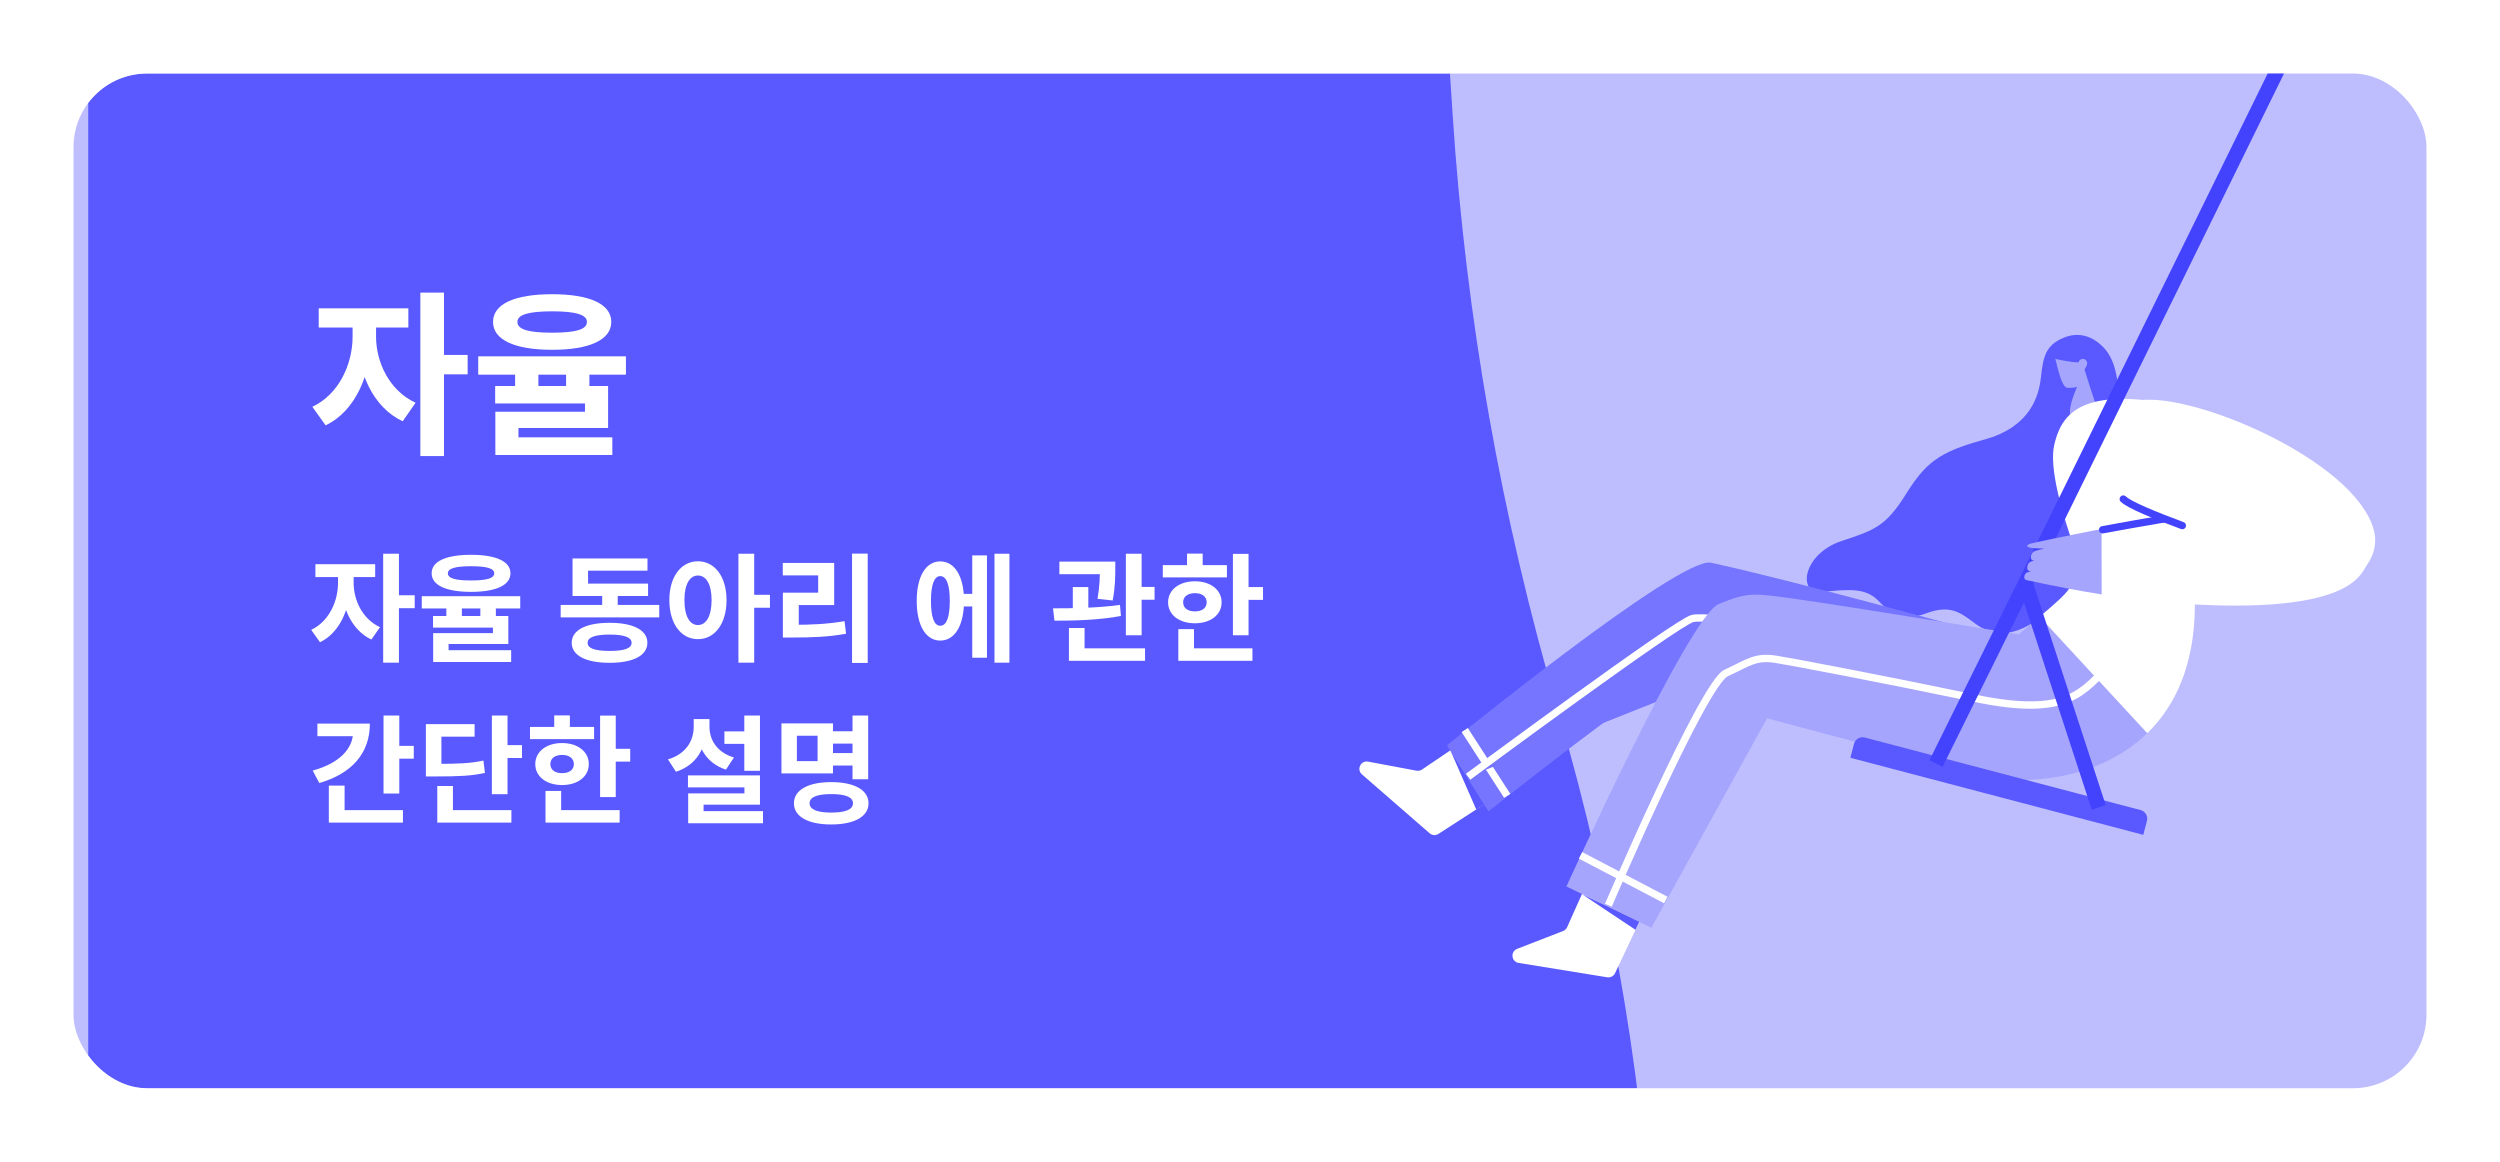 <svg width="340" height="158" viewBox="0 0 340 158" fill="none" xmlns="http://www.w3.org/2000/svg">
<g filter="url(#filter0_d_3189_5502)">
<g clip-path="url(#clip0_3189_5502)">
<rect x="10" y="8" width="320" height="138" rx="10" fill="#BEBEFF"/>
<g filter="url(#filter1_d_3189_5502)">
<path d="M10 -136C10 -141.523 14.477 -146 20 -146H187.475L190.716 -60.5L195.563 13.652C197.36 41.134 202.175 68.335 209.922 94.764V94.764C225.081 146.481 227.461 201.105 216.859 253.945L207.618 300H20C14.477 300 10 295.523 10 290V-136Z" fill="#5959FF"/>
</g>
<path d="M47.952 41.301V43.797C47.952 47.445 46.152 51.597 42.48 53.325L44.28 55.845C48.36 53.925 50.472 48.813 50.472 43.797V41.301H47.952ZM48.624 41.301V43.797C48.624 48.525 50.688 53.397 54.768 55.293L56.52 52.773C52.872 51.093 51.144 47.157 51.144 43.797V41.301H48.624ZM43.344 39.933V42.549H55.536V39.933H43.344ZM57.168 37.797V60.021H60.384V37.797H57.168ZM59.664 46.269V48.909H63.6V46.269H59.664ZM70.054 47.637V51.909H73.222V47.637H70.054ZM76.99 47.637V51.909H80.158V47.637H76.99ZM75.094 38.013C70.006 38.013 67.054 39.333 67.054 41.781C67.054 44.229 70.006 45.573 75.094 45.573C80.158 45.573 83.134 44.229 83.134 41.781C83.134 39.333 80.158 38.013 75.094 38.013ZM75.094 40.341C78.31 40.341 79.822 40.797 79.822 41.781C79.822 42.813 78.31 43.245 75.094 43.245C71.878 43.245 70.366 42.813 70.366 41.781C70.366 40.797 71.878 40.341 75.094 40.341ZM65.038 46.461V48.957H85.126V46.461H65.038ZM67.342 50.493V52.869H79.558V53.997H67.366V58.173H70.51V56.205H82.702V50.493H67.342ZM67.366 57.477V59.877H83.278V57.477H67.366Z" fill="white"/>
<path d="M45.968 75.646V77.31C45.968 79.742 44.768 82.51 42.32 83.662L43.52 85.342C46.24 84.062 47.648 80.654 47.648 77.31V75.646H45.968ZM46.416 75.646V77.31C46.416 80.462 47.792 83.71 50.512 84.974L51.68 83.294C49.248 82.174 48.096 79.55 48.096 77.31V75.646H46.416ZM42.896 74.734V76.478H51.024V74.734H42.896ZM52.112 73.31V88.126H54.256V73.31H52.112ZM53.776 78.958V80.718H56.4V78.958H53.776ZM60.703 79.87V82.718H62.815V79.87H60.703ZM65.327 79.87V82.718H67.439V79.87H65.327ZM64.063 73.454C60.671 73.454 58.703 74.334 58.703 75.966C58.703 77.598 60.671 78.494 64.063 78.494C67.439 78.494 69.423 77.598 69.423 75.966C69.423 74.334 67.439 73.454 64.063 73.454ZM64.063 75.006C66.207 75.006 67.215 75.31 67.215 75.966C67.215 76.654 66.207 76.942 64.063 76.942C61.919 76.942 60.911 76.654 60.911 75.966C60.911 75.31 61.919 75.006 64.063 75.006ZM57.359 79.086V80.75H70.751V79.086H57.359ZM58.895 81.774V83.358H67.039V84.11H58.911V86.894H61.007V85.582H69.135V81.774H58.895ZM58.911 86.43V88.03H69.519V86.43H58.911ZM76.25 80.27V81.966H89.658V80.27H76.25ZM81.898 78.046V80.926H84.01V78.046H81.898ZM77.866 77.374V79.054H88.138V77.374H77.866ZM77.866 73.95V78.446H79.978V75.614H88.058V73.95H77.866ZM82.906 82.702C79.706 82.702 77.754 83.678 77.754 85.422C77.754 87.166 79.706 88.142 82.906 88.142C86.106 88.142 88.042 87.166 88.042 85.422C88.042 83.678 86.106 82.702 82.906 82.702ZM82.906 84.302C84.89 84.302 85.898 84.67 85.898 85.422C85.898 86.19 84.89 86.526 82.906 86.526C80.922 86.526 79.914 86.19 79.914 85.422C79.914 84.67 80.922 84.302 82.906 84.302ZM94.921 74.334C92.665 74.334 91.032 76.382 91.032 79.614C91.032 82.878 92.665 84.926 94.921 84.926C97.177 84.926 98.808 82.878 98.808 79.614C98.808 76.382 97.177 74.334 94.921 74.334ZM94.921 76.27C96.025 76.27 96.776 77.438 96.776 79.614C96.776 81.822 96.025 83.006 94.921 83.006C93.817 83.006 93.081 81.822 93.081 79.614C93.081 77.438 93.817 76.27 94.921 76.27ZM100.425 73.31V88.126H102.569V73.31H100.425ZM102.089 78.894V80.654H104.713V78.894H102.089ZM115.879 73.294V88.158H118.007V73.294H115.879ZM106.471 82.974V84.702H107.783C110.487 84.702 112.663 84.622 115.063 84.19L114.855 82.478C112.503 82.878 110.407 82.974 107.783 82.974H106.471ZM106.455 74.558V76.254H111.271V78.606H106.471V83.614H108.631V80.286H113.447V74.558H106.455ZM130.466 78.766V80.478H132.898V78.766H130.466ZM135.25 73.31V88.126H137.282V73.31H135.25ZM132.226 73.534V87.454H134.226V73.534H132.226ZM127.874 74.35C125.922 74.35 124.674 76.382 124.674 79.726C124.674 83.086 125.922 85.118 127.874 85.118C129.842 85.118 131.106 83.086 131.106 79.726C131.106 76.382 129.842 74.35 127.874 74.35ZM127.874 76.35C128.706 76.35 129.17 77.47 129.17 79.726C129.17 81.998 128.706 83.102 127.874 83.102C127.074 83.102 126.61 81.998 126.61 79.726C126.61 77.47 127.074 76.35 127.874 76.35ZM144.077 74.382V76.094H150.413V74.382H144.077ZM145.901 77.838V81.55H148.013V77.838H145.901ZM149.581 74.382V75.31C149.581 76.334 149.581 77.614 149.261 79.438L151.325 79.662C151.677 77.822 151.677 76.35 151.677 75.31V74.382H149.581ZM153.117 73.31V84.398H155.261V73.31H153.117ZM154.413 77.822V79.566H157.021V77.822H154.413ZM145.373 86.174V87.87H155.725V86.174H145.373ZM145.373 83.406V86.702H147.501V83.406H145.373ZM143.405 82.414C145.949 82.414 149.389 82.35 152.445 81.774L152.317 80.27C149.341 80.686 145.773 80.734 143.213 80.734L143.405 82.414ZM167.676 73.326V84.398H169.804V73.326H167.676ZM169.196 77.838V79.582H171.772V77.838H169.196ZM158.14 74.862V76.526H166.86V74.862H158.14ZM162.508 77.054C160.364 77.054 158.86 78.222 158.86 79.918C158.86 81.614 160.364 82.766 162.508 82.766C164.636 82.766 166.14 81.614 166.14 79.918C166.14 78.222 164.636 77.054 162.508 77.054ZM162.508 78.67C163.452 78.67 164.108 79.118 164.108 79.918C164.108 80.718 163.452 81.15 162.508 81.15C161.564 81.15 160.908 80.718 160.908 79.918C160.908 79.118 161.564 78.67 162.508 78.67ZM161.436 73.294V75.678H163.564V73.294H161.436ZM160.252 86.174V87.87H170.332V86.174H160.252ZM160.252 83.566V86.91H162.38V83.566H160.252ZM52.16 95.31V105.918H54.304V95.31H52.16ZM53.696 99.438V101.182H56.272V99.438H53.696ZM48.032 96.414V97.47C48.032 99.822 46.16 101.806 42.528 102.798L43.424 104.494C47.84 103.214 50.304 100.446 50.304 96.414H48.032ZM43.168 96.414V98.126H49.184V96.414H43.168ZM44.72 108.174V109.87H54.8V108.174H44.72ZM44.72 104.846V108.926H46.864V104.846H44.72ZM66.895 95.31V106.014H69.023V95.31H66.895ZM68.415 99.342V101.086H70.991V99.342H68.415ZM57.919 101.886V103.598H59.151C62.447 103.598 64.143 103.518 65.951 103.118L65.743 101.438C63.967 101.822 62.367 101.886 59.151 101.886H57.919ZM57.919 96.478V102.798H60.031V98.19H64.543V96.478H57.919ZM59.471 108.174V109.87H69.551V108.174H59.471ZM59.471 104.894V109.038H61.599V104.894H59.471ZM81.614 95.326V106.398H83.742V95.326H81.614ZM83.133 99.838V101.582H85.71V99.838H83.133ZM72.078 96.862V98.526H80.797V96.862H72.078ZM76.445 99.054C74.302 99.054 72.797 100.222 72.797 101.918C72.797 103.614 74.302 104.766 76.445 104.766C78.573 104.766 80.078 103.614 80.078 101.918C80.078 100.222 78.573 99.054 76.445 99.054ZM76.445 100.67C77.389 100.67 78.046 101.118 78.046 101.918C78.046 102.718 77.389 103.15 76.445 103.15C75.501 103.15 74.846 102.718 74.846 101.918C74.846 101.118 75.501 100.67 76.445 100.67ZM75.374 95.294V97.678H77.501V95.294H75.374ZM74.189 108.174V109.87H84.269V108.174H74.189ZM74.189 105.566V108.91H76.317V105.566H74.189ZM98.52 97.47V99.166H102.169V97.47H98.52ZM101.225 95.31V102.83H103.353V95.31H101.225ZM93.561 103.454V105.086H101.241V105.902H93.593V109.294H95.689V107.438H103.353V103.454H93.561ZM93.593 108.318V109.966H103.769V108.318H93.593ZM94.344 95.79V96.846C94.344 98.734 93.305 100.542 90.841 101.278L91.928 102.958C94.76 102.062 96.073 99.646 96.073 96.846V95.79H94.344ZM94.76 95.79V96.846C94.76 99.502 96.025 101.79 98.728 102.67L99.817 101.022C97.481 100.318 96.489 98.606 96.489 96.846V95.79H94.76ZM112.839 97.454V99.134H116.615V97.454H112.839ZM112.839 100.414V102.11H116.679V100.414H112.839ZM115.943 95.31V103.982H118.071V95.31H115.943ZM106.279 96.382V103.182H113.287V96.382H106.279ZM111.191 98.062V101.518H108.375V98.062H111.191ZM113.047 104.366C109.911 104.366 107.975 105.438 107.975 107.246C107.975 109.07 109.911 110.126 113.047 110.126C116.183 110.126 118.119 109.07 118.119 107.246C118.119 105.438 116.183 104.366 113.047 104.366ZM113.047 105.998C114.983 105.998 116.007 106.398 116.007 107.246C116.007 108.094 114.983 108.51 113.047 108.51C111.127 108.51 110.103 108.094 110.103 107.246C110.103 106.398 111.127 105.998 113.047 105.998Z" fill="white"/>
<path d="M280.647 43.935C278.192 44.965 277.87 46.519 277.56 49.337C277.278 51.903 276.1 56.087 269.823 57.797C263.546 59.508 261.848 61.002 259.153 65.288C256.459 69.574 254.92 70.108 250.48 71.566C245.121 73.326 244.377 78.896 247.806 78.513C251.738 78.074 253.779 78.027 255.397 79.651C257.014 81.276 258.336 82.774 261.965 81.411C265.594 80.047 266.965 81.661 268.778 82.914C270.59 84.168 273.571 85.465 278.669 81.057C283.361 77 282.388 74.466 283.774 69.966C285.161 65.466 287.677 62.34 288.083 55.534C288.489 48.728 287.245 46.412 285.963 45.131C284.68 43.85 282.826 43.021 280.647 43.935Z" fill="#5959FF"/>
<path d="M283.632 46.936C284.092 47.345 283.75 47.747 283.495 48.27C283.491 48.313 285.002 53.011 285.038 53.026C284.27 53.006 281.54 54.455 281.555 54.42C281.248 53.227 282.548 50.49 282.548 50.49C282.548 50.49 282.711 50.765 281.169 50.741C280.191 50.726 279.48 46.114 279.484 46.793C279.468 46.835 282.742 47.484 282.728 47.214C282.714 46.944 283.291 46.632 283.632 46.936Z" fill="#A5A5FE"/>
<path d="M194.431 111.326C194.767 111.618 195.256 111.653 195.63 111.411L200.761 108.091L202.015 107.279L204.37 105.755L199.439 98.562L197.247 100.047L193.391 102.66C193.172 102.807 192.905 102.863 192.645 102.814L186.064 101.579C185.062 101.391 184.454 102.647 185.223 103.316L194.431 111.326Z" fill="white"/>
<path d="M200.777 108.114L202.031 107.302C202.032 107.302 197.263 100.07 197.263 100.07L200.777 108.114Z" fill="#5959FF"/>
<path d="M267.471 83.497C267.471 83.497 244.399 77.087 232.708 74.529C228.415 73.589 196.782 99.365 196.782 99.365L202.429 108.349C202.429 108.349 225.341 90.161 227.031 90.427C237.199 92.01 256.638 99.167 256.638 99.167L267.471 83.497Z" fill="#7575FF"/>
<path d="M199.201 97.284L204.983 106.237Z" fill="#7575FF"/>
<path d="M199.201 97.284L204.983 106.237" stroke="white" stroke-miterlimit="10"/>
<path d="M199.664 103.636C199.664 103.636 228.239 82.49 230.179 82.118C232.2 81.577 249 84 249 84" fill="#7575FF"/>
<path d="M199.664 103.636C199.664 103.636 228.239 82.49 230.179 82.118C232.2 81.577 249 84 249 84" stroke="white" stroke-miterlimit="10"/>
<path d="M206.336 127.04C205.386 127.408 205.531 128.796 206.538 128.959L218.584 130.911C219.024 130.982 219.458 130.753 219.648 130.35L222.449 124.419L222.997 123.259L224.093 120.937L216.111 117.424L215.156 119.562L213.132 124.095C213.024 124.336 212.826 124.524 212.58 124.619L206.336 127.04Z" fill="white"/>
<path d="M215.133 119.594L222.426 124.452L222.974 123.291L215.133 119.594Z" fill="#5959FF"/>
<path d="M233.727 80.155C237.765 78.505 238.436 78.644 244.348 79.479C252.025 80.561 274.546 84.272 274.546 84.272C275.589 83.382 276.539 82.59 277.395 81.87L292.031 97.711C285.275 104.276 274.951 104.828 269.712 103.49C264.284 102.104 240.319 95.693 240.319 95.693L224.587 124.18L213.037 118.56C213.037 118.56 229.69 81.805 233.727 80.155Z" fill="#A5A5FE"/>
<path d="M287.111 88.257C283.265 91.931 281.544 95.665 268.608 92.97C255.671 90.275 243.588 87.987 241.53 87.667C238.696 87.226 237.836 88.114 234.744 89.532C231.653 90.951 218.741 121.114 218.741 121.114" stroke="white" stroke-miterlimit="10"/>
<path d="M214.953 114.328L226.551 120.403" stroke="white" stroke-miterlimit="10"/>
<path d="M282.432 73.445C280.376 67.755 278.652 61.539 279.38 58.491C280.109 55.444 281.727 51.502 291.223 52.37C296.7 52.87 298.837 72.26 298.5 80.447C298.444 88.539 295.79 94.056 292.03 97.71L277.394 81.87C281.666 78.275 283.536 76.495 282.432 73.445Z" fill="white"/>
<path d="M251.646 101.059L291.484 111.539L291.985 109.638C292.153 108.997 291.77 108.342 291.13 108.173L253.611 98.303C252.971 98.134 252.315 98.517 252.147 99.157L251.646 101.059Z" fill="#5959FF"/>
<path d="M317.38 -8L275.408 77.391L263.3 101.839" stroke="#4343FE" stroke-width="2" stroke-linejoin="round"/>
<path d="M285.426 107.796L275.458 77.309" stroke="#4343FE" stroke-width="2" stroke-linejoin="round"/>
<path d="M284.551 70.183C280.247 71.043 277.793 71.546 276.32 71.896C275.541 72.081 275.462 72.398 276.241 72.502C277.02 72.607 278.032 72.61 278.032 72.61C277.672 72.694 276.694 72.862 276.471 73.116C276.282 73.331 276.179 73.597 276.211 73.883C276.24 74.137 276.399 74.222 276.633 74.247C276.663 74.25 276.692 74.253 276.721 74.257C276.618 74.244 276.466 74.296 276.365 74.322C276.275 74.346 276.188 74.379 276.106 74.422C275.904 74.53 275.763 74.779 275.72 75C275.689 75.163 275.678 75.362 275.776 75.507C275.886 75.67 276.133 75.743 276.318 75.764C276.117 75.741 275.906 75.768 275.718 75.841C275.553 75.905 275.429 76.047 275.363 76.208C275.299 76.362 275.262 76.593 275.364 76.739C275.446 76.856 275.619 76.903 275.75 76.933C275.936 76.975 276.125 77.002 276.312 77.043C276.834 77.157 277.357 77.269 277.88 77.378C278.933 77.597 279.988 77.807 281.044 78.007C282.684 78.318 284.328 78.605 285.976 78.867L285.877 69.946C285.426 70.028 284.983 70.107 284.551 70.183Z" fill="#A5A5FE"/>
<path d="M309.903 66.643C309.903 66.643 326.755 69.358 320.92 76.291C314.839 83.517 285.83 78.92 285.83 78.92L285.807 70.081L309.903 66.643Z" fill="white"/>
<path d="M285.961 70.048C287.989 69.67 306.717 66.212 309.903 66.643" stroke="#4343FE" stroke-linecap="round" stroke-linejoin="round"/>
<path d="M290.99 52.437C298.435 51.403 320.133 60.581 322.811 69.981C324.209 74.89 318.454 78.78 314.621 78.561C310.706 78.337 308.688 73.948 307.971 73.684C304.697 72.478 289.23 67.231 288.581 65.628C287.931 64.025 287.97 52.856 290.99 52.437Z" fill="white"/>
<path d="M296.794 69.479C293.038 68.076 289.622 66.693 288.766 65.873" stroke="#4343FE" stroke-linecap="round"/>
</g>
</g>
<defs>
<filter id="filter0_d_3189_5502" x="0" y="0" width="340" height="158" filterUnits="userSpaceOnUse" color-interpolation-filters="sRGB">
<feFlood flood-opacity="0" result="BackgroundImageFix"/>
<feColorMatrix in="SourceAlpha" type="matrix" values="0 0 0 0 0 0 0 0 0 0 0 0 0 0 0 0 0 0 127 0" result="hardAlpha"/>
<feOffset dy="2"/>
<feGaussianBlur stdDeviation="5"/>
<feComposite in2="hardAlpha" operator="out"/>
<feColorMatrix type="matrix" values="0 0 0 0 0 0 0 0 0 0 0 0 0 0 0 0 0 0 1 0"/>
<feBlend mode="normal" in2="BackgroundImageFix" result="effect1_dropShadow_3189_5502"/>
<feBlend mode="normal" in="SourceGraphic" in2="effect1_dropShadow_3189_5502" result="shape"/>
</filter>
<filter id="filter1_d_3189_5502" x="-12" y="-170" width="261.367" height="494" filterUnits="userSpaceOnUse" color-interpolation-filters="sRGB">
<feFlood flood-opacity="0" result="BackgroundImageFix"/>
<feColorMatrix in="SourceAlpha" type="matrix" values="0 0 0 0 0 0 0 0 0 0 0 0 0 0 0 0 0 0 127 0" result="hardAlpha"/>
<feOffset dx="2"/>
<feGaussianBlur stdDeviation="12"/>
<feComposite in2="hardAlpha" operator="out"/>
<feColorMatrix type="matrix" values="0 0 0 0 0.349 0 0 0 0 0.349 0 0 0 0 1 0 0 0 0.3 0"/>
<feBlend mode="normal" in2="BackgroundImageFix" result="effect1_dropShadow_3189_5502"/>
<feBlend mode="normal" in="SourceGraphic" in2="effect1_dropShadow_3189_5502" result="shape"/>
</filter>
<clipPath id="clip0_3189_5502">
<rect x="10" y="8" width="320" height="138" rx="10" fill="white"/>
</clipPath>
</defs>
</svg>
